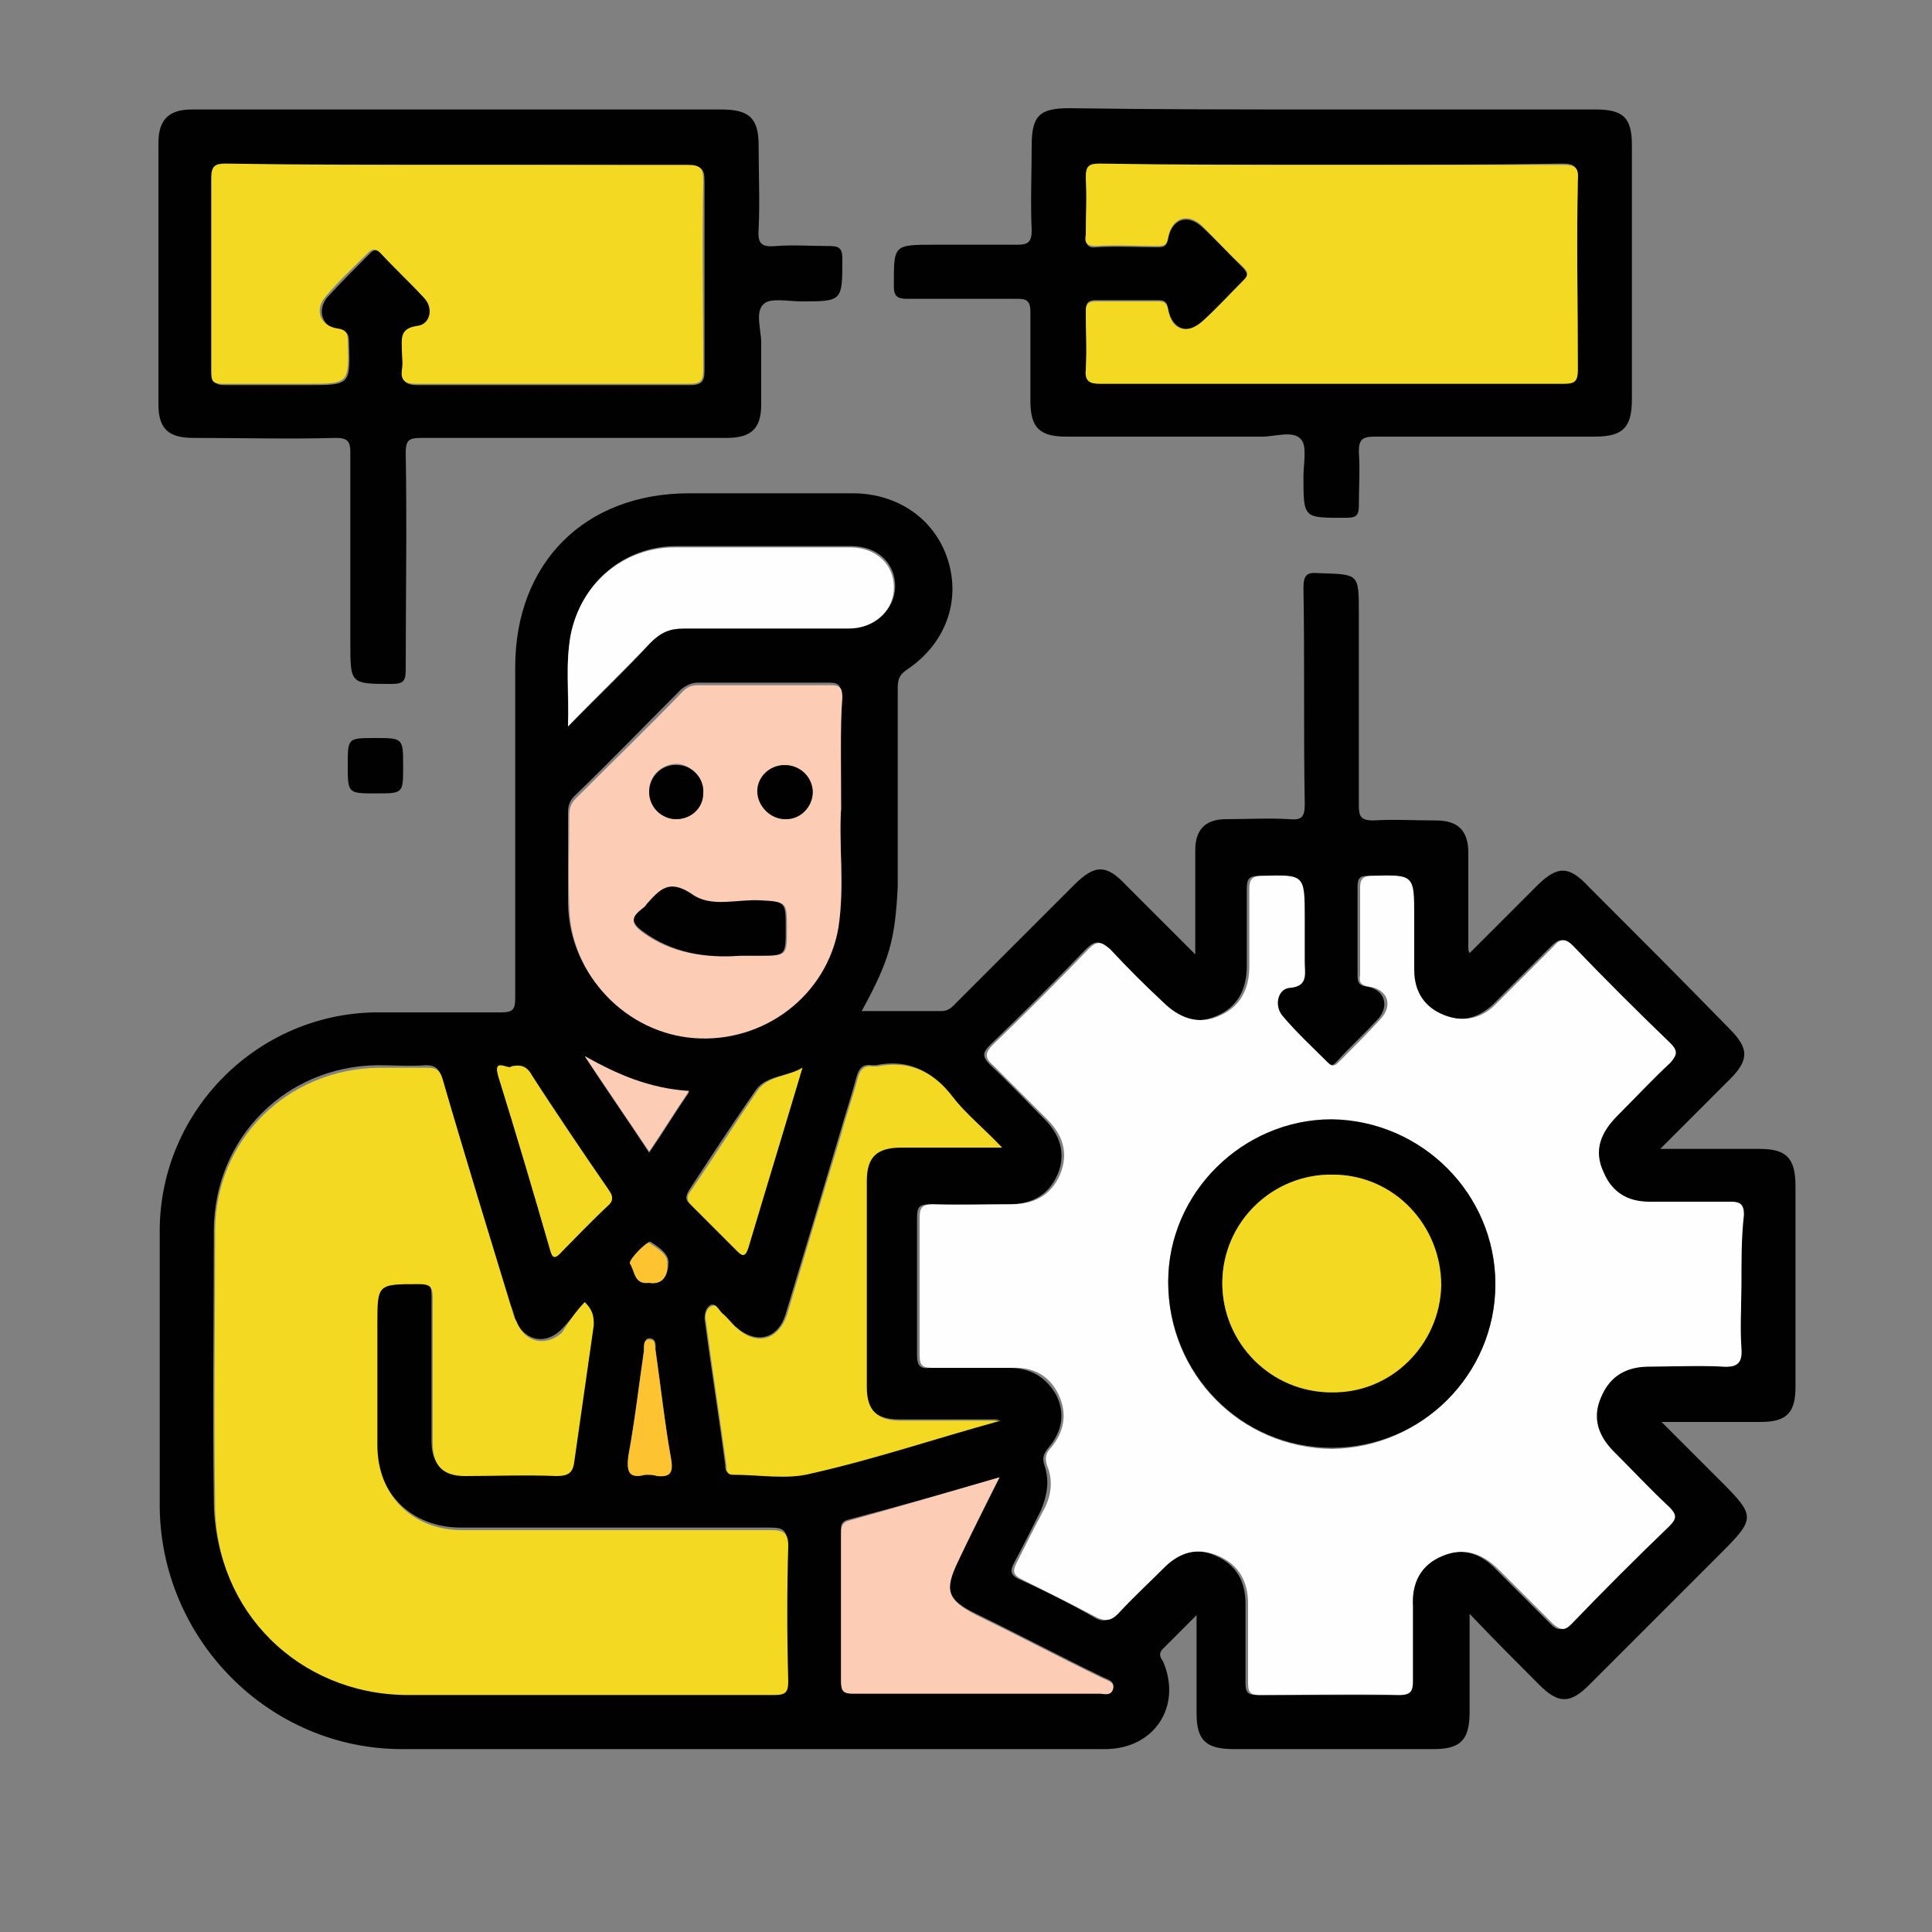 <?xml version="1.0" encoding="utf-8"?>
<!-- Generator: Adobe Illustrator 25.2.1, SVG Export Plug-In . SVG Version: 6.00 Build 0)  -->
<svg version="1.1" id="圖層_1" xmlns="http://www.w3.org/2000/svg" xmlns:xlink="http://www.w3.org/1999/xlink" x="0px" y="0px"
	 viewBox="0 0 150 150" style="enable-background:new 0 0 150 150;" xml:space="preserve">
<rect x="0" y="0" width="150" height="150" fill="#808080" stroke="none"/>
<style type="text/css">
	.st0{fill:#020102;}
	.st1{fill:#FEFEFE;}
	.st2{fill:#F3D922;}
	.st3{fill:#FDCCB5;}
	.st4{fill:#FEC331;}
</style>
<g>
	<path class="st0" d="M66.9,78.5c2.2,0,4.2,0,6.2,0c0.6,0,0.9-0.4,1.2-0.7c3-3,6.1-6.1,9.1-9.1c1.6-1.6,2.5-1.6,4,0
		c1.7,1.7,3.4,3.4,5.4,5.4c0-1.5,0-2.8,0-4.1c0-1.3,0-2.6,0-4c0-1.6,0.8-2.4,2.4-2.4c1.6,0,3.3-0.1,4.9,0c1,0.1,1.2-0.2,1.2-1.2
		c-0.1-5.6,0-11.1-0.1-16.7c0-1,0.2-1.3,1.2-1.2c3.1,0.1,3.1,0,3.1,3.1c0,5,0,10,0,15c0,0.8,0.2,1.1,1.1,1.1c1.6-0.1,3.3,0,4.9,0
		c1.7,0,2.5,0.8,2.5,2.5c0,2.5,0,5,0,7.5c0,0,0,0.1,0.1,0.3c1.8-1.8,3.5-3.5,5.2-5.2c1.6-1.6,2.5-1.6,4,0c3.7,3.7,7.4,7.4,11,11.1
		c1.5,1.5,1.5,2.4,0,3.9c-1.7,1.7-3.5,3.5-5.4,5.4c2.8,0,5.2,0,7.7,0c2.1,0,2.8,0.7,2.8,2.9c0,5.2,0,10.4,0,15.6
		c0,2-0.7,2.7-2.7,2.7c-2.5,0-4.9,0-7.7,0c1.7,1.7,3.1,3.1,4.6,4.6c2.7,2.7,2.7,2.9,0,5.6c-3.4,3.4-6.8,6.8-10.2,10.2
		c-1.5,1.5-2.4,1.5-3.9,0c-1.7-1.7-3.5-3.5-5.4-5.5c0,2.8,0,5.2,0,7.6c0,2.2-0.7,2.9-2.8,2.9c-5.2,0-10.3,0-15.5,0
		c-2.2,0-2.9-0.7-2.9-2.8c0-2.5,0-4.9,0-7.6c-1,1-1.8,1.8-2.6,2.6c-0.4,0.4-0.2,0.7,0,1c1.5,3.5-0.7,6.8-4.5,6.8
		c-18.2,0-36.4,0-54.6,0c-10.3,0-18.7-8.5-18.8-18.8c0-7.2,0-14.4,0-21.6c0.1-9.2,7.6-16.7,16.8-16.8c3.2,0,6.4,0,9.7,0
		c0.9,0,1.1-0.2,1.1-1.1c0-8.6,0-17.1,0-25.7c0-8.1,5.4-13.5,13.5-13.5c4.2,0,8.5,0,12.7,0c3.5,0,6.4,2,7.4,5.2
		c1,3.2-0.2,6.5-3.2,8.5c-0.6,0.4-0.7,0.8-0.7,1.4c0,5.1,0,10.2,0,15.4C69.5,72.9,69.1,74.5,66.9,78.5z M135.2,99.7
		c0-1.8,0-3.6,0-5.4c0-0.8-0.2-1-1-1c-2,0-4,0-6,0c-1.8,0-3.2-0.6-3.9-2.3c-0.7-1.7-0.1-3.2,1.1-4.4c1.4-1.4,2.7-2.8,4.1-4.1
		c0.6-0.5,0.7-0.9,0-1.5c-2.6-2.5-5.1-5-7.6-7.6c-0.6-0.6-0.9-0.5-1.5,0.1c-1.5,1.5-3,3-4.5,4.5c-1.2,1.1-2.5,1.4-4,0.8
		c-1.5-0.7-2.3-1.9-2.3-3.5c0-1.4,0-2.7,0-4.1c0-3.3,0-3.3-3.3-3.2c-0.7,0-0.9,0.1-0.9,0.9c0,2.3,0,4.5,0,6.8c0,0.6,0.1,0.8,0.7,0.9
		c1.4,0.2,1.8,1.5,0.9,2.5c-1,1.1-2.2,2.2-3.2,3.3c-0.3,0.3-0.5,0.5-0.9,0.1c-1.2-1.2-2.4-2.4-3.5-3.6c-0.7-0.8-0.4-2.1,0.5-2.2
		c1.6-0.1,1.2-1.1,1.2-2c0-1.1,0-2.3,0-3.4c0-3.3,0-3.3-3.3-3.3c-0.8,0-1,0.2-1,1c0,2,0,4,0,6c0,1.8-0.7,3.2-2.4,3.9
		c-1.7,0.7-3.1,0.2-4.3-1.1c-1.4-1.4-2.8-2.7-4.1-4.1c-0.6-0.7-1-0.7-1.7,0c-2.4,2.5-4.9,5-7.4,7.4c-0.6,0.6-0.7,0.9,0,1.6
		c1.5,1.4,2.8,2.8,4.2,4.2c1.2,1.2,1.7,2.7,1,4.3c-0.7,1.6-2,2.3-3.8,2.3c-2,0-4.1,0-6.1,0c-0.8,0-1,0.2-1,1c0,3.6,0,7.2,0,10.7
		c0,0.8,0.2,1.1,1,1c2-0.1,4.1,0,6.1,0c1.7,0,2.9,0.7,3.7,2.1c0.7,1.4,0.5,2.8-0.6,4.1c-0.4,0.5-0.5,0.8-0.3,1.4
		c0.4,1.2,0.2,2.3-0.3,3.5c-0.7,1.4-1.4,2.8-2.1,4.1c-0.3,0.6-0.2,0.9,0.4,1.2c2,0.9,4,1.9,5.9,3c0.7,0.4,1.1,0.2,1.6-0.3
		c1.1-1.2,2.4-2.4,3.6-3.6c1.2-1.2,2.7-1.6,4.2-0.9c1.6,0.7,2.3,2,2.3,3.7c0,2.1,0,4.2,0,6.2c0,0.7,0.2,0.9,0.9,0.9
		c3.6,0,7.2,0,10.9,0c0.9,0,1-0.3,1-1.1c0-1.9,0-3.9,0-5.8c0-1.8,0.6-3.2,2.3-3.9c1.7-0.7,3.2-0.2,4.4,1.1c1.4,1.4,2.8,2.8,4.2,4.2
		c0.5,0.5,0.8,0.5,1.4,0c2.5-2.6,5-5.1,7.6-7.6c0.6-0.6,0.6-0.9,0-1.5c-1.5-1.4-2.9-2.9-4.3-4.3c-1.2-1.2-1.7-2.6-1-4.2
		c0.7-1.6,2-2.4,3.8-2.4c1.9,0,3.8-0.1,5.7,0c1.2,0.1,1.5-0.4,1.4-1.5C135.1,102.9,135.2,101.3,135.2,99.7z M45.4,101.1
		c-0.6,0.7-1.2,1.5-1.9,2.2c-1.3,1.2-2.9,0.7-3.5-0.9c-0.1-0.4-0.2-0.8-0.4-1.1c-1.8-5.9-3.5-11.7-5.3-17.6c-0.2-0.7-0.5-1-1.2-1
		c-1.3,0.1-2.6,0-3.8,0c-7.1,0.1-12.6,5.6-12.7,12.7c0,7.1-0.1,14.1,0,21.2c0.1,8.3,6.5,14.8,14.8,14.8c9.5,0.1,19.1,0,28.6,0
		c0.9,0,1.1-0.2,1.1-1.1c0-3.5-0.1-7,0-10.5c0-1-0.3-1.2-1.3-1.2c-8,0-16,0-24,0c-3.9,0-6.6-2.7-6.6-6.6c0-3.1,0-6.3,0-9.4
		c0-3.1,0-3.1,3.2-3.1c0.9,0,1.1,0.2,1.1,1.1c0,3.8,0,7.5,0,11.3c0,1.7,0.8,2.5,2.5,2.5c2.4,0,4.8-0.1,7.1,0c1,0,1.3-0.3,1.4-1.2
		c0.4-3.5,0.9-7,1.5-10.5C46.1,102.2,46,101.7,45.4,101.1z M65.3,62.8c0-3.3,0-6.1,0-8.8c0-0.7-0.1-1-0.9-1c-3.4,0-6.8,0-10.2,0
		c-0.5,0-0.9,0.2-1.3,0.5c-2.8,2.8-5.5,5.6-8.3,8.3c-0.4,0.4-0.5,0.8-0.5,1.3c0,2.4,0,4.8,0,7.1c0.1,5.4,4.4,9.8,9.7,10.2
		C59.2,81,64.1,77.3,65,72C65.6,68.7,65.1,65.5,65.3,62.8z M77.8,89.1c-1.5-1.5-2.8-2.6-3.9-4c-1.6-2-3.4-2.9-5.9-2.4
		c-0.1,0-0.2,0-0.3,0c-0.7-0.1-1,0.2-1.2,0.9c-0.4,1.5-0.9,3-1.3,4.4c-1.4,4.7-2.8,9.4-4.2,14c-0.6,2-2.3,2.4-3.9,1
		c-0.4-0.4-0.7-0.8-1.1-1.1c-0.2-0.2-0.4-0.7-0.8-0.6c-0.4,0.2-0.5,0.7-0.5,1.1c0.5,3.8,1.1,7.5,1.6,11.3c0,0.3,0,0.7,0.5,0.7
		c2,0,4.1,0.3,6.1-0.1c4.9-1.2,9.7-2.7,14.7-4.1c-2.8,0-5.3,0-7.8,0c-1.8,0-2.6-0.8-2.6-2.6c0-5.3,0-10.7,0-16
		c0-1.9,0.8-2.6,2.7-2.6C72.5,89.1,75,89.1,77.8,89.1z M77.6,114.7c-4.1,1.2-8,2.3-11.8,3.3c-0.6,0.2-0.5,0.6-0.5,1
		c0,3.8,0,7.7,0,11.5c0,0.7,0.2,0.9,0.9,0.9c6.4,0,12.8,0,19.2,0c0.4,0,0.9,0.1,1-0.3c0.2-0.6-0.4-0.7-0.8-0.9
		c-3.3-1.6-6.5-3.3-9.8-4.9c-2.3-1.1-2.5-1.9-1.4-4.2C75.4,119.1,76.5,117,77.6,114.7z M44.1,56.4c2.4-2.4,4.5-4.4,6.5-6.6
		c0.7-0.7,1.5-1.1,2.6-1.1c4.3,0,8.6,0,12.8,0c2,0,3.5-1.4,3.5-3.2c0-1.8-1.4-3.1-3.4-3.1c-4.5,0-9.1,0-13.6,0c-4,0-7.4,2.8-8.1,6.8
		C43.8,51.5,44.2,53.8,44.1,56.4z M39.7,82.8c-0.2,0.3-1.4-0.7-1,0.8c1.4,4.5,2.7,8.9,4,13.4c0.2,0.8,0.5,0.7,0.9,0.2
		c1.1-1.2,2.3-2.3,3.5-3.5c0.6-0.5,0.5-0.9,0.1-1.4c-2-2.9-3.9-5.8-5.9-8.8C40.9,82.8,40.5,82.6,39.7,82.8z M62.3,82.9
		c-1.2,0.7-2.8,0.6-3.6,1.7c-1.8,2.6-3.5,5.2-5.2,7.8c-0.3,0.5-0.3,0.8,0.1,1.1c1.2,1.2,2.4,2.4,3.6,3.6c0.5,0.5,0.7,0.4,0.8-0.3
		C59.5,92.3,60.9,87.6,62.3,82.9z M50.1,114.5c0.4,0,0.7,0,0.9,0c1,0.2,1.3-0.2,1.1-1.3c-0.5-2.8-0.8-5.6-1.2-8.4
		c0-0.3,0.1-0.9-0.5-0.9c-0.4,0-0.3,0.6-0.4,0.9c-0.4,2.7-0.7,5.4-1.2,8.1C48.6,114.3,48.9,114.8,50.1,114.5z M45.4,82
		c1.6,2.5,3.3,4.9,5,7.5c1.1-1.6,2-3.1,3.1-4.7C50.4,84.6,47.9,83.4,45.4,82z M50.4,99.6c1.2,0.2,1.5-0.9,1.5-1.6
		c0-0.7-0.8-1.2-1.4-1.6c-0.2-0.1-1.7,1.4-1.5,1.6C49.3,98.7,49.2,99.8,50.4,99.6z"/>
	<path class="st0" d="M35.6,8.5c6.8,0,13.6,0,20.4,0c2.2,0,2.9,0.7,2.9,2.8c0,2.2,0.1,4.3,0,6.5c-0.1,1.2,0.3,1.4,1.4,1.3
		c1.3-0.1,2.6,0,4,0c0.8,0,1.1,0.1,1.1,1c0,3.3,0,3.3-3.2,3.3c-1,0-2.4-0.3-2.9,0.2c-0.7,0.6-0.2,2-0.2,3c0,1.6,0,3.2,0,4.8
		c0,1.9-0.8,2.6-2.7,2.6c-7.9,0-15.8,0-23.7,0c-1,0-1.2,0.2-1.2,1.2c0.1,5.6,0,11.2,0,16.8c0,0.9-0.2,1.1-1.1,1.1
		c-3.2,0-3.2,0-3.2-3.2c0-4.9,0-9.9,0-14.8c0-0.8-0.2-1.1-1.1-1.1c-3.7,0.1-7.4,0-11.1,0c-1.9,0-2.7-0.7-2.7-2.6
		c0-6.8,0-13.5,0-20.3c0-1.8,0.8-2.6,2.6-2.6C21.8,8.5,28.7,8.5,35.6,8.5z M35.7,12.8c-6,0-12.1,0-18.1,0c-0.8,0-1.1,0.2-1.1,1.1
		c0,5,0,10,0,15c0,0.7,0.2,1,0.9,1c2.2,0,4.3,0,6.5,0c3.3,0,3.3,0,3.2-3.3c0-0.6-0.1-0.9-0.8-1c-1.3-0.2-1.7-1.5-0.9-2.5
		c1.1-1.2,2.2-2.3,3.3-3.4c0.3-0.3,0.5-0.4,0.9,0c1.1,1.2,2.3,2.3,3.4,3.5c0.7,0.8,0.4,2.1-0.5,2.2c-1.4,0.2-1.2,1-1.2,1.9
		c0,0.5,0,1,0,1.5c-0.1,0.8,0.2,1.1,1.1,1.1c7.1,0,14.1,0,21.2,0c1,0,1.1-0.4,1.1-1.2c0-4.9,0-9.7,0-14.6c0-1-0.2-1.2-1.2-1.2
		C47.6,12.8,41.6,12.8,35.7,12.8z"/>
	<path class="st0" d="M103.4,8.5c6.8,0,13.7,0,20.5,0c2.2,0,2.8,0.7,2.8,2.8c0,6.6,0,13.1,0,19.7c0,2.2-0.7,2.9-2.9,2.9
		c-5.7,0-11.4,0-17.1,0c-1,0-1.2,0.3-1.2,1.2c0.1,1.4,0,2.8,0,4.2c0,0.8-0.3,0.9-1,0.9c-3.3,0-3.3,0.1-3.3-3.2c0-1,0.3-2.4-0.2-2.9
		c-0.6-0.7-2-0.2-3-0.2c-5.1,0-10.1,0-15.2,0c-2.1,0-2.8-0.7-2.8-2.8c0-2.3,0-4.6,0-6.9c0-0.7-0.2-1-0.9-1c-2.9,0-5.8,0-8.7,0
		c-0.7,0-1-0.2-1-0.9c0-3.3-0.1-3.3,3.2-3.3c2.1,0,4.2,0,6.4,0c0.8,0,1.1-0.2,1.1-1.1c-0.1-2.2,0-4.4,0-6.6c0-2.3,0.6-2.9,2.9-2.9
		C89.8,8.5,96.6,8.5,103.4,8.5z M103.4,12.8c-6,0-12,0-18,0c-0.9,0-1.1,0.2-1.1,1.1c0.1,1.5,0,2.9,0,4.4c0,0.6,0.1,1,0.8,0.9
		c1.6-0.1,3.2,0,4.8,0c0.5,0,0.7-0.1,0.8-0.7c0.3-1.5,1.5-1.9,2.6-0.9c1.1,1,2.1,2.1,3.2,3.2c0.4,0.4,0.4,0.7,0,1.1
		c-1.1,1-2,2.1-3.1,3.1C92.3,26,91,25.6,90.7,24c-0.1-0.6-0.3-0.7-0.8-0.7c-1.6,0-3.2,0-4.8,0c-0.6,0-0.8,0.2-0.8,0.8
		c0,1.5,0.1,3,0,4.5c0,0.9,0.3,1.1,1.1,1.1c12,0,24,0,36,0c0.9,0,1.1-0.2,1.1-1.1c0-4.9-0.1-9.8,0-14.7c0-1-0.3-1.2-1.2-1.2
		C115.3,12.8,109.4,12.8,103.4,12.8z"/>
	<path class="st0" d="M31.3,59.5c0,2.1,0,2.1-2.1,2.1c-2.2,0-2.2,0-2.2-2.2c0-2.1,0-2.1,2.1-2.1C31.3,57.3,31.3,57.3,31.3,59.5z"/>
	<path class="st1" d="M135.2,99.7c0,1.6-0.1,3.3,0,4.9c0.1,1.1-0.2,1.6-1.4,1.5c-1.9-0.1-3.8,0-5.7,0c-1.8,0-3.1,0.7-3.8,2.4
		c-0.7,1.6-0.2,3,1,4.2c1.4,1.4,2.8,2.9,4.3,4.3c0.6,0.6,0.6,0.9,0,1.5c-2.6,2.5-5.1,5-7.6,7.6c-0.5,0.5-0.8,0.5-1.4,0
		c-1.4-1.4-2.8-2.8-4.2-4.2c-1.3-1.3-2.7-1.8-4.4-1.1c-1.7,0.7-2.4,2.1-2.3,3.9c0,1.9,0,3.9,0,5.8c0,0.7-0.1,1.1-1,1.1
		c-3.6-0.1-7.2,0-10.9,0c-0.7,0-0.9-0.2-0.9-0.9c0-2.1,0-4.1,0-6.2c0-1.7-0.7-3-2.3-3.7c-1.6-0.7-3-0.3-4.2,0.9
		c-1.2,1.2-2.4,2.3-3.6,3.6c-0.5,0.5-0.9,0.6-1.6,0.3c-1.9-1-3.9-2-5.9-3c-0.6-0.3-0.7-0.6-0.4-1.2c0.7-1.4,1.4-2.8,2.1-4.1
		c0.6-1.1,0.8-2.3,0.3-3.5c-0.2-0.6-0.1-1,0.3-1.4c1-1.2,1.3-2.6,0.6-4.1c-0.7-1.5-2-2.2-3.7-2.1c-2,0-4.1,0-6.1,0c-0.8,0-1-0.2-1-1
		c0-3.6,0-7.2,0-10.7c0-0.7,0.2-1,1-1c2,0.1,4.1,0,6.1,0c1.8,0,3.1-0.7,3.8-2.3c0.7-1.7,0.2-3.1-1-4.3c-1.4-1.4-2.8-2.8-4.2-4.2
		c-0.7-0.6-0.6-1,0-1.6c2.5-2.4,5-4.9,7.4-7.4c0.7-0.7,1-0.6,1.7,0c1.3,1.4,2.7,2.8,4.1,4.1c1.2,1.2,2.7,1.8,4.3,1.1
		c1.7-0.7,2.4-2.1,2.4-3.9c0-2,0-4,0-6c0-0.7,0.2-1,1-1c3.3-0.1,3.3-0.1,3.3,3.3c0,1.1,0,2.3,0,3.4c0,0.9,0.3,1.9-1.2,2
		c-0.9,0.1-1.2,1.4-0.5,2.2c1.1,1.3,2.3,2.4,3.5,3.6c0.4,0.4,0.6,0.2,0.9-0.1c1.1-1.1,2.2-2.2,3.2-3.3c1-1.1,0.5-2.3-0.9-2.5
		c-0.7-0.1-0.8-0.4-0.7-0.9c0-2.3,0-4.5,0-6.8c0-0.7,0.3-0.9,0.9-0.9c3.3-0.1,3.3-0.1,3.3,3.2c0,1.4,0,2.7,0,4.1
		c0,1.7,0.8,2.9,2.3,3.5c1.5,0.6,2.9,0.3,4-0.8c1.5-1.5,3-3,4.5-4.5c0.5-0.6,0.9-0.7,1.5-0.1c2.5,2.6,5,5.1,7.6,7.6
		c0.6,0.6,0.5,0.9,0,1.5c-1.4,1.3-2.7,2.7-4.1,4.1c-1.3,1.3-1.9,2.7-1.1,4.4c0.7,1.7,2.1,2.4,3.9,2.3c2,0,4,0,6,0c0.7,0,1,0.2,1,1
		C135.2,96.1,135.2,97.9,135.2,99.7z M116.1,99.7c0-7-5.7-12.7-12.7-12.7c-6.9,0-12.7,5.7-12.7,12.6c0,7.1,5.6,12.8,12.7,12.9
		C110.4,112.4,116.1,106.7,116.1,99.7z"/>
	<path class="st2" d="M45.4,101.1c0.7,0.7,0.7,1.2,0.7,1.8c-0.5,3.5-1,7-1.5,10.5c-0.1,0.9-0.4,1.2-1.4,1.2c-2.4-0.1-4.8,0-7.1,0
		c-1.7,0-2.5-0.8-2.5-2.5c0-3.8,0-7.5,0-11.3c0-0.9-0.2-1.1-1.1-1.1c-3.2,0-3.2,0-3.2,3.1c0,3.1,0,6.3,0,9.4c0,3.9,2.7,6.6,6.6,6.6
		c8,0,16,0,24,0c0.9,0,1.3,0.2,1.3,1.2c-0.1,3.5-0.1,7,0,10.5c0,0.9-0.2,1.1-1.1,1.1c-9.5,0-19.1,0-28.6,0
		c-8.3-0.1-14.8-6.5-14.8-14.8c-0.1-7.1,0-14.1,0-21.2c0-7.1,5.6-12.6,12.7-12.7c1.3,0,2.6,0,3.8,0c0.8,0,1,0.3,1.2,1
		c1.7,5.9,3.5,11.7,5.3,17.6c0.1,0.4,0.2,0.8,0.4,1.1c0.6,1.6,2.2,2,3.5,0.9C44.2,102.6,44.7,101.8,45.4,101.1z"/>
	<path class="st3" d="M65.3,62.8c-0.2,2.7,0.3,5.9-0.2,9.2c-0.9,5.3-5.8,9-11.2,8.6c-5.3-0.4-9.6-4.9-9.7-10.2c-0.1-2.4,0-4.8,0-7.1
		c0-0.5,0.1-0.9,0.5-1.3c2.8-2.8,5.6-5.5,8.3-8.3c0.4-0.4,0.7-0.5,1.3-0.5c3.4,0,6.8,0,10.2,0c0.8,0,0.9,0.3,0.9,1
		C65.2,56.7,65.3,59.5,65.3,62.8z M57.5,74.2c0.5,0,1,0,1.5,0c2.1,0,2.1,0,2.1-2.1c0-2.1,0-2.1-2.1-2.1c-1.8,0-3.8,0.6-5.3-0.5
		c-1.7-1.3-2.5-0.3-3.5,0.8c-0.1,0.1-0.2,0.3-0.4,0.4c-0.9,0.6-0.7,1.1,0.1,1.7C52.1,74,54.7,74.4,57.5,74.2z M52.5,63.6
		c1.1,0,2.1-0.9,2.1-2.1c0-1.1-0.9-2.1-2-2.2c-1.2,0-2.2,0.9-2.2,2.1C50.4,62.7,51.4,63.6,52.5,63.6z M63.1,61.5
		c0-1.1-1-2.1-2.1-2.1c-1.2,0-2.2,1-2.1,2.2c0,1.1,1,2.1,2.2,2C62.2,63.6,63.1,62.6,63.1,61.5z"/>
	<path class="st2" d="M77.8,89.1c-2.8,0-5.3,0-7.8,0c-1.9,0-2.7,0.7-2.7,2.6c0,5.3,0,10.7,0,16c0,1.8,0.8,2.6,2.6,2.6
		c2.5,0,5,0,7.8,0c-5.1,1.4-9.8,3-14.7,4.1c-1.9,0.5-4,0.1-6.1,0.1c-0.5,0-0.5-0.4-0.5-0.7c-0.5-3.7-1.1-7.5-1.6-11.3
		c-0.1-0.5,0.1-1,0.5-1.1c0.3-0.2,0.5,0.3,0.8,0.6c0.4,0.3,0.7,0.8,1.1,1.1c1.5,1.4,3.2,1,3.9-1c1.4-4.7,2.8-9.4,4.2-14
		c0.4-1.5,0.9-2.9,1.3-4.4c0.2-0.7,0.5-1,1.2-0.9c0.1,0,0.2,0,0.3,0c2.5-0.5,4.4,0.4,5.9,2.4C75,86.5,76.4,87.6,77.8,89.1z"/>
	<path class="st3" d="M77.6,114.7c-1.2,2.3-2.2,4.4-3.2,6.5c-1.1,2.3-0.9,3,1.4,4.2c3.3,1.6,6.5,3.3,9.8,4.9c0.4,0.2,1,0.3,0.8,0.9
		c-0.2,0.5-0.7,0.3-1,0.3c-6.4,0-12.8,0-19.2,0c-0.7,0-0.9-0.2-0.9-0.9c0-3.8,0-7.7,0-11.5c0-0.4,0-0.8,0.5-1
		C69.7,117,73.5,115.9,77.6,114.7z"/>
	<path class="st1" d="M44.1,56.4c0.1-2.6-0.2-4.9,0.2-7.1c0.8-4,4.1-6.8,8.1-6.8c4.5,0,9.1,0,13.6,0c2,0,3.4,1.3,3.4,3.1
		c0,1.8-1.5,3.2-3.5,3.2c-4.3,0-8.6,0-12.8,0c-1.1,0-1.8,0.3-2.6,1.1C48.5,52,46.4,54,44.1,56.4z"/>
	<path class="st2" d="M39.7,82.8c0.8-0.2,1.3,0.1,1.6,0.7c1.9,3,3.9,5.9,5.9,8.8c0.4,0.6,0.5,0.9-0.1,1.4c-1.2,1.1-2.3,2.3-3.5,3.5
		c-0.5,0.5-0.7,0.6-0.9-0.2c-1.3-4.5-2.6-8.9-4-13.4C38.2,82,39.5,83.1,39.7,82.8z"/>
	<path class="st2" d="M62.3,82.9c-1.4,4.7-2.8,9.3-4.2,14c-0.2,0.6-0.4,0.7-0.8,0.3c-1.2-1.2-2.4-2.4-3.6-3.6
		c-0.4-0.4-0.4-0.7-0.1-1.1c1.8-2.6,3.4-5.2,5.2-7.8C59.6,83.5,61.2,83.6,62.3,82.9z"/>
	<path class="st4" d="M50.1,114.5c-1.2,0.3-1.5-0.1-1.3-1.5c0.5-2.7,0.8-5.4,1.2-8.1c0-0.3-0.1-0.9,0.4-0.9c0.6,0,0.4,0.6,0.5,0.9
		c0.4,2.8,0.7,5.6,1.2,8.4c0.2,1.1-0.1,1.4-1.1,1.3C50.7,114.5,50.5,114.5,50.1,114.5z"/>
	<path class="st3" d="M45.4,82c2.5,1.4,5,2.5,8.1,2.7c-1.1,1.6-2,3.1-3.1,4.7C48.7,86.9,47.1,84.5,45.4,82z"/>
	<path class="st4" d="M50.4,99.6c-1.2,0.1-1.1-0.9-1.5-1.5c-0.1-0.3,1.3-1.7,1.5-1.6c0.6,0.4,1.5,0.9,1.4,1.6
		C51.9,98.8,51.6,99.8,50.4,99.6z"/>
	<path class="st2" d="M35.7,12.8c5.9,0,11.8,0,17.7,0c1,0,1.2,0.3,1.2,1.2c-0.1,4.9,0,9.7,0,14.6c0,0.9-0.1,1.2-1.1,1.2
		c-7.1,0-14.1,0-21.2,0c-0.9,0-1.2-0.3-1.1-1.1c0.1-0.5,0-1,0-1.5c0-0.9-0.2-1.7,1.2-1.9c1-0.1,1.3-1.4,0.5-2.2
		c-1.1-1.2-2.3-2.3-3.4-3.5c-0.3-0.3-0.6-0.3-0.9,0c-1.1,1.1-2.3,2.2-3.3,3.4c-0.9,1-0.5,2.3,0.9,2.5c0.7,0.1,0.8,0.4,0.8,1
		c0.1,3.3,0.1,3.3-3.2,3.3c-2.2,0-4.3,0-6.5,0c-0.8,0-0.9-0.2-0.9-1c0-5,0-10,0-15c0-0.9,0.3-1.1,1.1-1.1
		C23.6,12.8,29.7,12.8,35.7,12.8z"/>
	<path class="st2" d="M103.4,12.8c6,0,11.9,0,17.9,0c1,0,1.3,0.2,1.2,1.2c-0.1,4.9,0,9.8,0,14.7c0,0.9-0.2,1.1-1.1,1.1
		c-12,0-24,0-36,0c-0.8,0-1.2-0.2-1.1-1.1c0.1-1.5,0-3,0-4.5c0-0.6,0.2-0.8,0.8-0.8c1.6,0,3.2,0,4.8,0c0.5,0,0.7,0.1,0.8,0.7
		c0.3,1.6,1.5,1.9,2.7,0.8c1.1-1,2.1-2.1,3.1-3.1c0.4-0.4,0.5-0.6,0-1.1c-1.1-1-2.1-2.1-3.2-3.2c-1.1-1-2.3-0.6-2.6,0.9
		c-0.1,0.6-0.3,0.7-0.8,0.7c-1.6,0-3.2-0.1-4.8,0c-0.8,0-0.9-0.3-0.8-0.9c0-1.5,0.1-2.9,0-4.4c0-0.9,0.2-1.1,1.1-1.1
		C91.4,12.8,97.4,12.8,103.4,12.8z"/>
	<path class="st0" d="M116.1,99.7c0,7-5.7,12.7-12.7,12.7c-7.1,0-12.7-5.8-12.7-12.9c0-6.9,5.8-12.6,12.7-12.6
		C110.4,87,116.1,92.7,116.1,99.7z M94.9,99.6c0,4.7,3.8,8.5,8.4,8.5c4.6,0,8.5-3.7,8.5-8.3c0.1-4.7-3.7-8.6-8.4-8.6
		C98.8,91.2,95,94.9,94.9,99.6z"/>
	<path class="st0" d="M57.5,74.2c-2.7,0.2-5.3-0.2-7.6-1.9c-0.8-0.6-1-1-0.1-1.7c0.1-0.1,0.3-0.2,0.4-0.4c1-1.1,1.7-2,3.5-0.8
		c1.5,1.1,3.5,0.4,5.3,0.5C61,70,61,70,61,72.1c0,2.1,0,2.1-2.1,2.1C58.4,74.2,58,74.2,57.5,74.2z"/>
	<path class="st0" d="M52.5,63.6c-1.1,0-2.1-0.9-2.1-2.1c0-1.2,1-2.2,2.2-2.1c1.1,0,2.1,1,2,2.2C54.6,62.7,53.7,63.6,52.5,63.6z"/>
	<path class="st0" d="M63.1,61.5c0,1.1-0.9,2.1-2.1,2.1c-1.1,0-2.1-0.9-2.2-2c-0.1-1.2,0.9-2.2,2.1-2.2
		C62.2,59.4,63.1,60.4,63.1,61.5z"/>
	<path class="st2" d="M94.9,99.6c0-4.7,3.9-8.5,8.6-8.4c4.7,0,8.4,3.9,8.4,8.6c-0.1,4.6-3.9,8.4-8.5,8.3
		C98.7,108.1,94.9,104.3,94.9,99.6z"/>
</g>
</svg>

